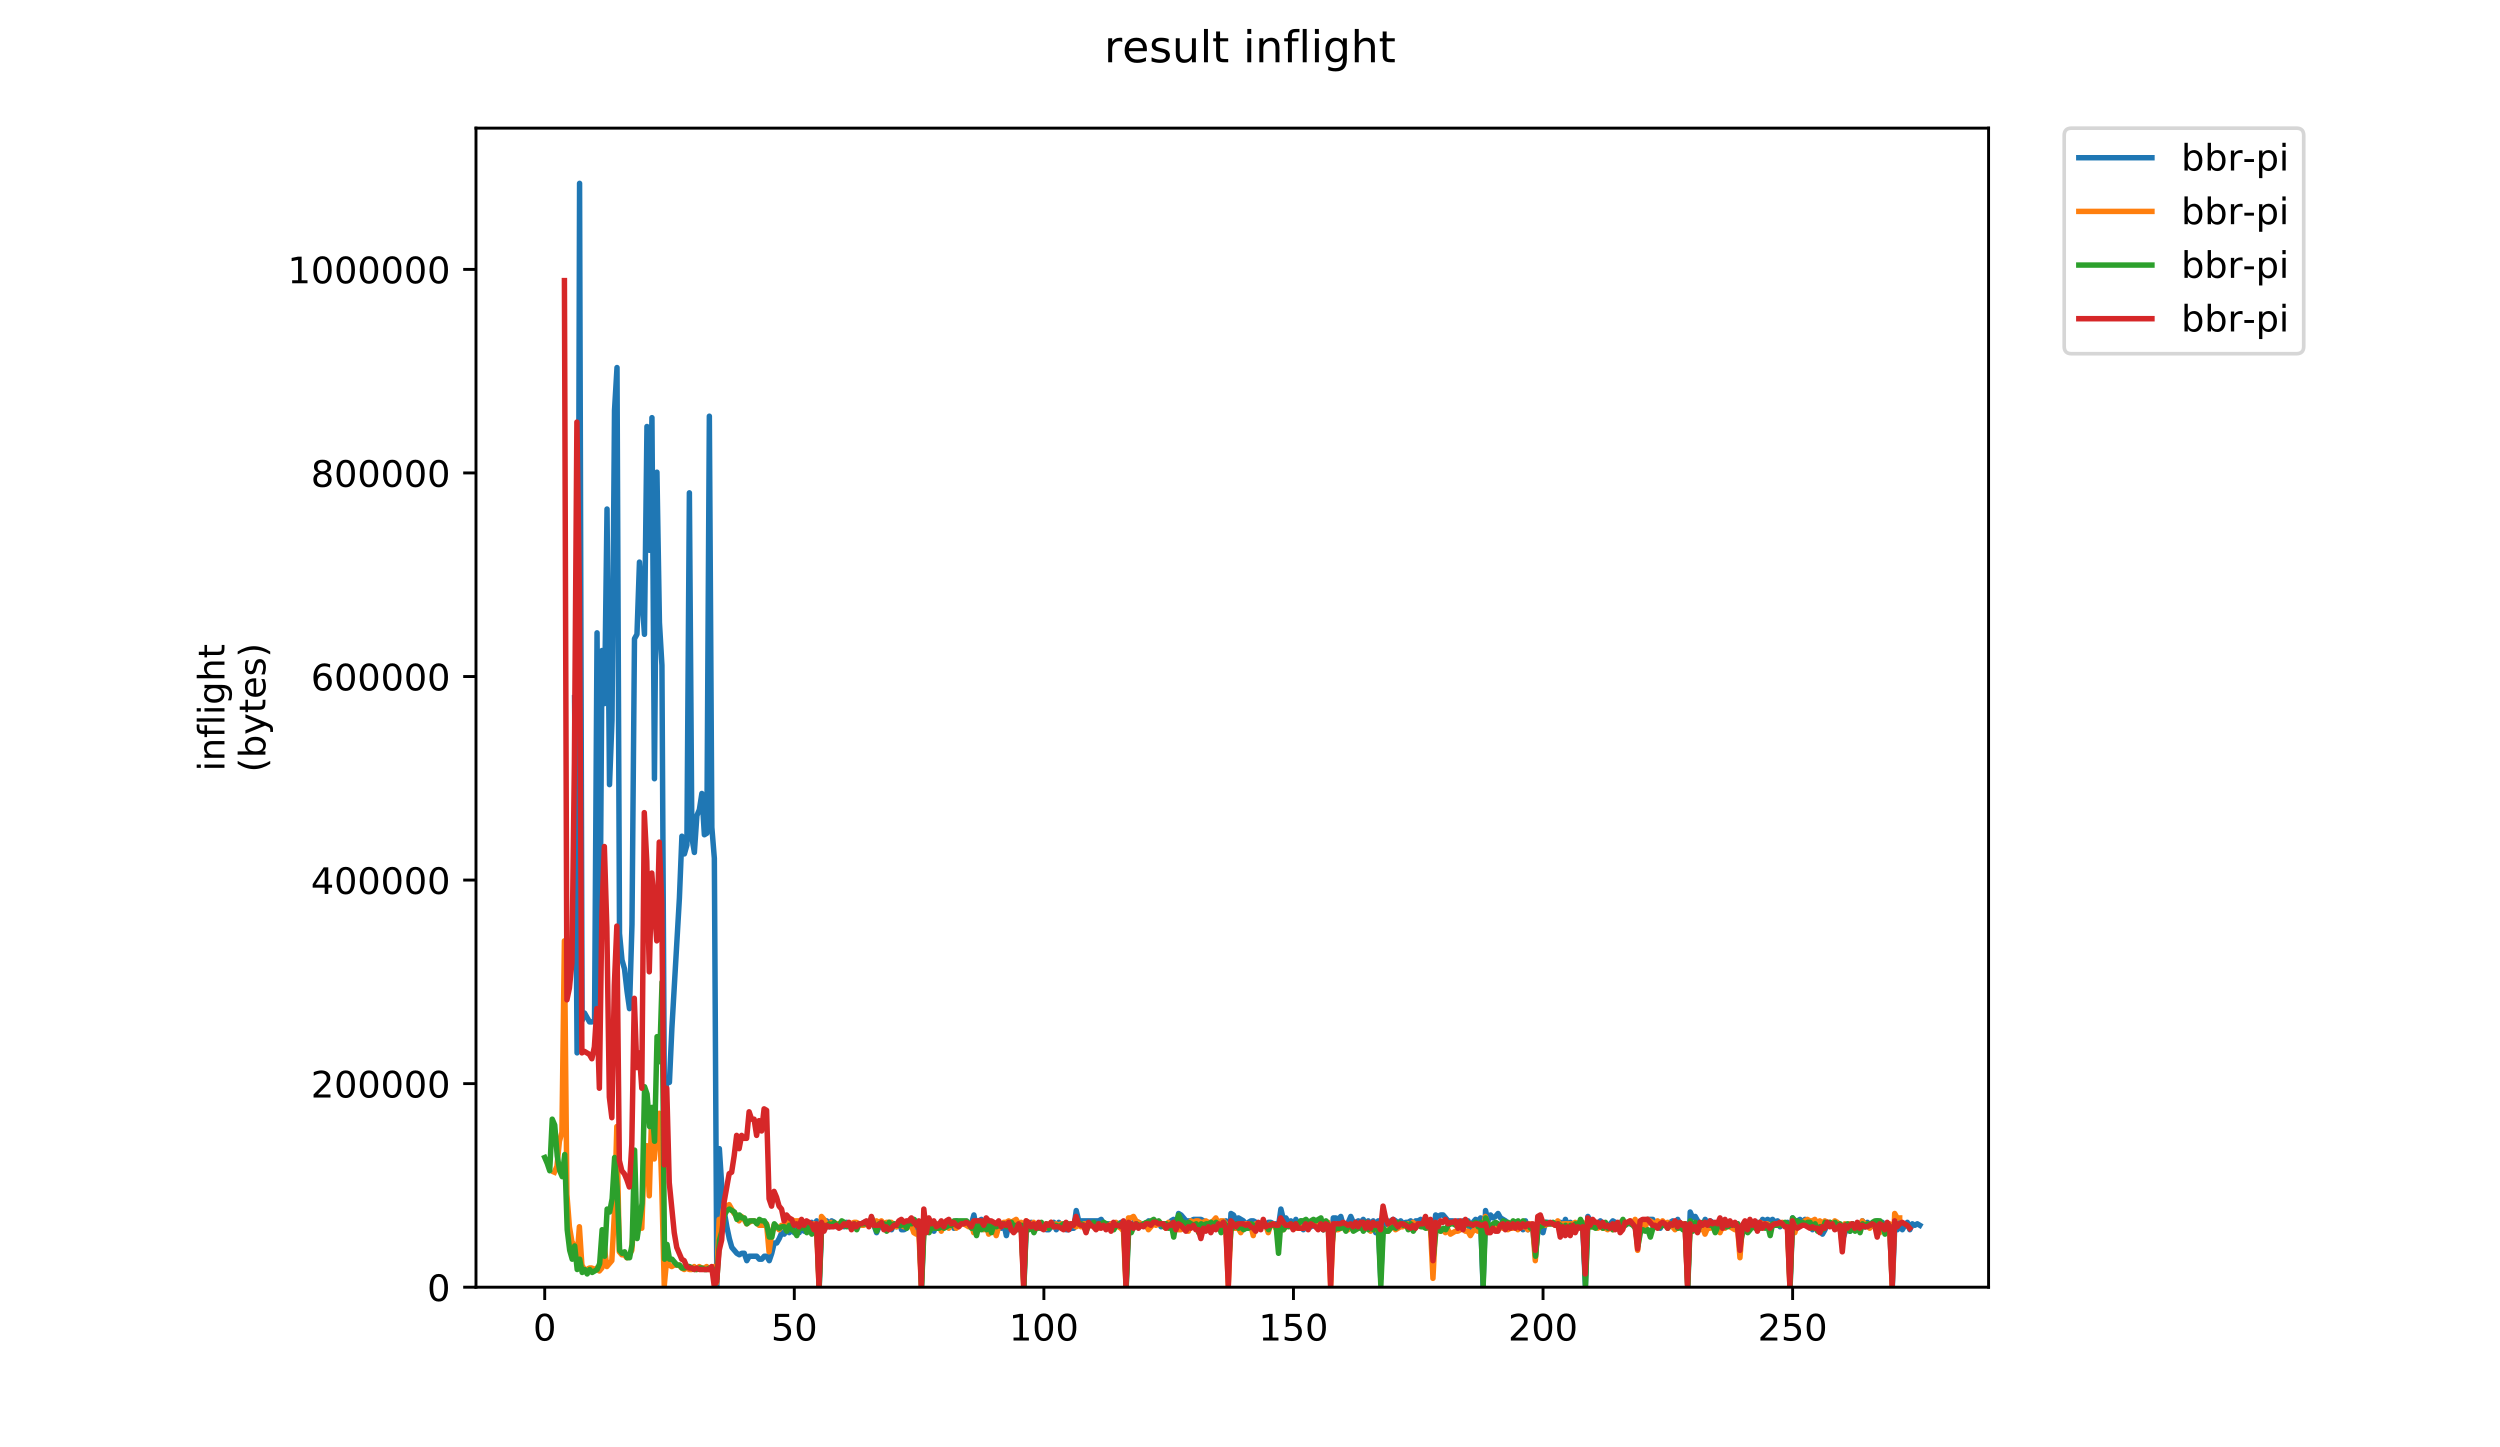 <?xml version="1.0" encoding="utf-8" standalone="no"?>
<!DOCTYPE svg PUBLIC "-//W3C//DTD SVG 1.1//EN"
  "http://www.w3.org/Graphics/SVG/1.1/DTD/svg11.dtd">
<!-- Created with matplotlib (https://matplotlib.org/) -->
<svg height="396pt" version="1.1" viewBox="0 0 684 396" width="684pt" xmlns="http://www.w3.org/2000/svg" xmlns:xlink="http://www.w3.org/1999/xlink">
 <defs>
  <style type="text/css">
*{stroke-linecap:butt;stroke-linejoin:round;}
  </style>
 </defs>
 <g id="figure_1">
  <g id="patch_1">
   <path d="M 0 396 
L 684 396 
L 684 0 
L 0 0 
z
" style="fill:#ffffff;"/>
  </g>
  <g id="axes_1">
   <g id="patch_2">
    <path d="M 130.23 352.174 
L 544.074 352.174 
L 544.074 35.062 
L 130.23 35.062 
z
" style="fill:#ffffff;"/>
   </g>
   <g id="matplotlib.axis_1">
    <g id="xtick_1">
     <g id="line2d_1">
      <defs>
       <path d="M 0 0 
L 0 3.5 
" id="m864b75a90e" style="stroke:#000000;stroke-width:0.8;"/>
      </defs>
      <g>
       <use style="stroke:#000000;stroke-width:0.8;" x="149.034" xlink:href="#m864b75a90e" y="352.174"/>
      </g>
     </g>
     <g id="text_1">
      <!-- 0 -->
      <defs>
       <path d="M 31.781 66.406 
Q 24.172 66.406 20.328 58.906 
Q 16.5 51.422 16.5 36.375 
Q 16.5 21.391 20.328 13.891 
Q 24.172 6.391 31.781 6.391 
Q 39.453 6.391 43.281 13.891 
Q 47.125 21.391 47.125 36.375 
Q 47.125 51.422 43.281 58.906 
Q 39.453 66.406 31.781 66.406 
z
M 31.781 74.219 
Q 44.047 74.219 50.516 64.516 
Q 56.984 54.828 56.984 36.375 
Q 56.984 17.969 50.516 8.266 
Q 44.047 -1.422 31.781 -1.422 
Q 19.531 -1.422 13.062 8.266 
Q 6.594 17.969 6.594 36.375 
Q 6.594 54.828 13.062 64.516 
Q 19.531 74.219 31.781 74.219 
z
" id="DejaVuSans-48"/>
      </defs>
      <g transform="translate(145.853 366.773)scale(0.1 -0.1)">
       <use xlink:href="#DejaVuSans-48"/>
      </g>
     </g>
    </g>
    <g id="xtick_2">
     <g id="line2d_2">
      <g>
       <use style="stroke:#000000;stroke-width:0.8;" x="217.32" xlink:href="#m864b75a90e" y="352.174"/>
      </g>
     </g>
     <g id="text_2">
      <!-- 50 -->
      <defs>
       <path d="M 10.797 72.906 
L 49.516 72.906 
L 49.516 64.594 
L 19.828 64.594 
L 19.828 46.734 
Q 21.969 47.469 24.109 47.828 
Q 26.266 48.188 28.422 48.188 
Q 40.625 48.188 47.75 41.5 
Q 54.891 34.812 54.891 23.391 
Q 54.891 11.625 47.562 5.094 
Q 40.234 -1.422 26.906 -1.422 
Q 22.312 -1.422 17.547 -0.641 
Q 12.797 0.141 7.719 1.703 
L 7.719 11.625 
Q 12.109 9.234 16.797 8.062 
Q 21.484 6.891 26.703 6.891 
Q 35.156 6.891 40.078 11.328 
Q 45.016 15.766 45.016 23.391 
Q 45.016 31 40.078 35.438 
Q 35.156 39.891 26.703 39.891 
Q 22.75 39.891 18.812 39.016 
Q 14.891 38.141 10.797 36.281 
z
" id="DejaVuSans-53"/>
      </defs>
      <g transform="translate(210.957 366.773)scale(0.1 -0.1)">
       <use xlink:href="#DejaVuSans-53"/>
       <use x="63.623" xlink:href="#DejaVuSans-48"/>
      </g>
     </g>
    </g>
    <g id="xtick_3">
     <g id="line2d_3">
      <g>
       <use style="stroke:#000000;stroke-width:0.8;" x="285.605" xlink:href="#m864b75a90e" y="352.174"/>
      </g>
     </g>
     <g id="text_3">
      <!-- 100 -->
      <defs>
       <path d="M 12.406 8.297 
L 28.516 8.297 
L 28.516 63.922 
L 10.984 60.406 
L 10.984 69.391 
L 28.422 72.906 
L 38.281 72.906 
L 38.281 8.297 
L 54.391 8.297 
L 54.391 0 
L 12.406 0 
z
" id="DejaVuSans-49"/>
      </defs>
      <g transform="translate(276.062 366.773)scale(0.1 -0.1)">
       <use xlink:href="#DejaVuSans-49"/>
       <use x="63.623" xlink:href="#DejaVuSans-48"/>
       <use x="127.246" xlink:href="#DejaVuSans-48"/>
      </g>
     </g>
    </g>
    <g id="xtick_4">
     <g id="line2d_4">
      <g>
       <use style="stroke:#000000;stroke-width:0.8;" x="353.891" xlink:href="#m864b75a90e" y="352.174"/>
      </g>
     </g>
     <g id="text_4">
      <!-- 150 -->
      <g transform="translate(344.347 366.773)scale(0.1 -0.1)">
       <use xlink:href="#DejaVuSans-49"/>
       <use x="63.623" xlink:href="#DejaVuSans-53"/>
       <use x="127.246" xlink:href="#DejaVuSans-48"/>
      </g>
     </g>
    </g>
    <g id="xtick_5">
     <g id="line2d_5">
      <g>
       <use style="stroke:#000000;stroke-width:0.8;" x="422.176" xlink:href="#m864b75a90e" y="352.174"/>
      </g>
     </g>
     <g id="text_5">
      <!-- 200 -->
      <defs>
       <path d="M 19.188 8.297 
L 53.609 8.297 
L 53.609 0 
L 7.328 0 
L 7.328 8.297 
Q 12.938 14.109 22.625 23.891 
Q 32.328 33.688 34.812 36.531 
Q 39.547 41.844 41.422 45.531 
Q 43.312 49.219 43.312 52.781 
Q 43.312 58.594 39.234 62.25 
Q 35.156 65.922 28.609 65.922 
Q 23.969 65.922 18.812 64.312 
Q 13.672 62.703 7.812 59.422 
L 7.812 69.391 
Q 13.766 71.781 18.938 73 
Q 24.125 74.219 28.422 74.219 
Q 39.75 74.219 46.484 68.547 
Q 53.219 62.891 53.219 53.422 
Q 53.219 48.922 51.531 44.891 
Q 49.859 40.875 45.406 35.406 
Q 44.188 33.984 37.641 27.219 
Q 31.109 20.453 19.188 8.297 
z
" id="DejaVuSans-50"/>
      </defs>
      <g transform="translate(412.633 366.773)scale(0.1 -0.1)">
       <use xlink:href="#DejaVuSans-50"/>
       <use x="63.623" xlink:href="#DejaVuSans-48"/>
       <use x="127.246" xlink:href="#DejaVuSans-48"/>
      </g>
     </g>
    </g>
    <g id="xtick_6">
     <g id="line2d_6">
      <g>
       <use style="stroke:#000000;stroke-width:0.8;" x="490.462" xlink:href="#m864b75a90e" y="352.174"/>
      </g>
     </g>
     <g id="text_6">
      <!-- 250 -->
      <g transform="translate(480.918 366.773)scale(0.1 -0.1)">
       <use xlink:href="#DejaVuSans-50"/>
       <use x="63.623" xlink:href="#DejaVuSans-53"/>
       <use x="127.246" xlink:href="#DejaVuSans-48"/>
      </g>
     </g>
    </g>
   </g>
   <g id="matplotlib.axis_2">
    <g id="ytick_1">
     <g id="line2d_7">
      <defs>
       <path d="M 0 0 
L -3.5 0 
" id="ma6cb49e139" style="stroke:#000000;stroke-width:0.8;"/>
      </defs>
      <g>
       <use style="stroke:#000000;stroke-width:0.8;" x="130.23" xlink:href="#ma6cb49e139" y="352.174"/>
      </g>
     </g>
     <g id="text_7">
      <!-- 0 -->
      <g transform="translate(116.868 355.973)scale(0.1 -0.1)">
       <use xlink:href="#DejaVuSans-48"/>
      </g>
     </g>
    </g>
    <g id="ytick_2">
     <g id="line2d_8">
      <g>
       <use style="stroke:#000000;stroke-width:0.8;" x="130.23" xlink:href="#ma6cb49e139" y="296.481"/>
      </g>
     </g>
     <g id="text_8">
      <!-- 200000 -->
      <g transform="translate(85.055 300.28)scale(0.1 -0.1)">
       <use xlink:href="#DejaVuSans-50"/>
       <use x="63.623" xlink:href="#DejaVuSans-48"/>
       <use x="127.246" xlink:href="#DejaVuSans-48"/>
       <use x="190.869" xlink:href="#DejaVuSans-48"/>
       <use x="254.492" xlink:href="#DejaVuSans-48"/>
       <use x="318.115" xlink:href="#DejaVuSans-48"/>
      </g>
     </g>
    </g>
    <g id="ytick_3">
     <g id="line2d_9">
      <g>
       <use style="stroke:#000000;stroke-width:0.8;" x="130.23" xlink:href="#ma6cb49e139" y="240.788"/>
      </g>
     </g>
     <g id="text_9">
      <!-- 400000 -->
      <defs>
       <path d="M 37.797 64.312 
L 12.891 25.391 
L 37.797 25.391 
z
M 35.203 72.906 
L 47.609 72.906 
L 47.609 25.391 
L 58.016 25.391 
L 58.016 17.188 
L 47.609 17.188 
L 47.609 0 
L 37.797 0 
L 37.797 17.188 
L 4.891 17.188 
L 4.891 26.703 
z
" id="DejaVuSans-52"/>
      </defs>
      <g transform="translate(85.055 244.587)scale(0.1 -0.1)">
       <use xlink:href="#DejaVuSans-52"/>
       <use x="63.623" xlink:href="#DejaVuSans-48"/>
       <use x="127.246" xlink:href="#DejaVuSans-48"/>
       <use x="190.869" xlink:href="#DejaVuSans-48"/>
       <use x="254.492" xlink:href="#DejaVuSans-48"/>
       <use x="318.115" xlink:href="#DejaVuSans-48"/>
      </g>
     </g>
    </g>
    <g id="ytick_4">
     <g id="line2d_10">
      <g>
       <use style="stroke:#000000;stroke-width:0.8;" x="130.23" xlink:href="#ma6cb49e139" y="185.094"/>
      </g>
     </g>
     <g id="text_10">
      <!-- 600000 -->
      <defs>
       <path d="M 33.016 40.375 
Q 26.375 40.375 22.484 35.828 
Q 18.609 31.297 18.609 23.391 
Q 18.609 15.531 22.484 10.953 
Q 26.375 6.391 33.016 6.391 
Q 39.656 6.391 43.531 10.953 
Q 47.406 15.531 47.406 23.391 
Q 47.406 31.297 43.531 35.828 
Q 39.656 40.375 33.016 40.375 
z
M 52.594 71.297 
L 52.594 62.312 
Q 48.875 64.062 45.094 64.984 
Q 41.312 65.922 37.594 65.922 
Q 27.828 65.922 22.672 59.328 
Q 17.531 52.734 16.797 39.406 
Q 19.672 43.656 24.016 45.922 
Q 28.375 48.188 33.594 48.188 
Q 44.578 48.188 50.953 41.516 
Q 57.328 34.859 57.328 23.391 
Q 57.328 12.156 50.688 5.359 
Q 44.047 -1.422 33.016 -1.422 
Q 20.359 -1.422 13.672 8.266 
Q 6.984 17.969 6.984 36.375 
Q 6.984 53.656 15.188 63.938 
Q 23.391 74.219 37.203 74.219 
Q 40.922 74.219 44.703 73.484 
Q 48.484 72.75 52.594 71.297 
z
" id="DejaVuSans-54"/>
      </defs>
      <g transform="translate(85.055 188.894)scale(0.1 -0.1)">
       <use xlink:href="#DejaVuSans-54"/>
       <use x="63.623" xlink:href="#DejaVuSans-48"/>
       <use x="127.246" xlink:href="#DejaVuSans-48"/>
       <use x="190.869" xlink:href="#DejaVuSans-48"/>
       <use x="254.492" xlink:href="#DejaVuSans-48"/>
       <use x="318.115" xlink:href="#DejaVuSans-48"/>
      </g>
     </g>
    </g>
    <g id="ytick_5">
     <g id="line2d_11">
      <g>
       <use style="stroke:#000000;stroke-width:0.8;" x="130.23" xlink:href="#ma6cb49e139" y="129.401"/>
      </g>
     </g>
     <g id="text_11">
      <!-- 800000 -->
      <defs>
       <path d="M 31.781 34.625 
Q 24.75 34.625 20.719 30.859 
Q 16.703 27.094 16.703 20.516 
Q 16.703 13.922 20.719 10.156 
Q 24.75 6.391 31.781 6.391 
Q 38.812 6.391 42.859 10.172 
Q 46.922 13.969 46.922 20.516 
Q 46.922 27.094 42.891 30.859 
Q 38.875 34.625 31.781 34.625 
z
M 21.922 38.812 
Q 15.578 40.375 12.031 44.719 
Q 8.5 49.078 8.5 55.328 
Q 8.5 64.062 14.719 69.141 
Q 20.953 74.219 31.781 74.219 
Q 42.672 74.219 48.875 69.141 
Q 55.078 64.062 55.078 55.328 
Q 55.078 49.078 51.531 44.719 
Q 48 40.375 41.703 38.812 
Q 48.828 37.156 52.797 32.312 
Q 56.781 27.484 56.781 20.516 
Q 56.781 9.906 50.312 4.234 
Q 43.844 -1.422 31.781 -1.422 
Q 19.734 -1.422 13.25 4.234 
Q 6.781 9.906 6.781 20.516 
Q 6.781 27.484 10.781 32.312 
Q 14.797 37.156 21.922 38.812 
z
M 18.312 54.391 
Q 18.312 48.734 21.844 45.562 
Q 25.391 42.391 31.781 42.391 
Q 38.141 42.391 41.719 45.562 
Q 45.312 48.734 45.312 54.391 
Q 45.312 60.062 41.719 63.234 
Q 38.141 66.406 31.781 66.406 
Q 25.391 66.406 21.844 63.234 
Q 18.312 60.062 18.312 54.391 
z
" id="DejaVuSans-56"/>
      </defs>
      <g transform="translate(85.055 133.2)scale(0.1 -0.1)">
       <use xlink:href="#DejaVuSans-56"/>
       <use x="63.623" xlink:href="#DejaVuSans-48"/>
       <use x="127.246" xlink:href="#DejaVuSans-48"/>
       <use x="190.869" xlink:href="#DejaVuSans-48"/>
       <use x="254.492" xlink:href="#DejaVuSans-48"/>
       <use x="318.115" xlink:href="#DejaVuSans-48"/>
      </g>
     </g>
    </g>
    <g id="ytick_6">
     <g id="line2d_12">
      <g>
       <use style="stroke:#000000;stroke-width:0.8;" x="130.23" xlink:href="#ma6cb49e139" y="73.708"/>
      </g>
     </g>
     <g id="text_12">
      <!-- 1000000 -->
      <g transform="translate(78.693 77.507)scale(0.1 -0.1)">
       <use xlink:href="#DejaVuSans-49"/>
       <use x="63.623" xlink:href="#DejaVuSans-48"/>
       <use x="127.246" xlink:href="#DejaVuSans-48"/>
       <use x="190.869" xlink:href="#DejaVuSans-48"/>
       <use x="254.492" xlink:href="#DejaVuSans-48"/>
       <use x="318.115" xlink:href="#DejaVuSans-48"/>
       <use x="381.738" xlink:href="#DejaVuSans-48"/>
      </g>
     </g>
    </g>
    <g id="text_13">
     <!-- inflight -->
     <defs>
      <path d="M 9.422 54.688 
L 18.406 54.688 
L 18.406 0 
L 9.422 0 
z
M 9.422 75.984 
L 18.406 75.984 
L 18.406 64.594 
L 9.422 64.594 
z
" id="DejaVuSans-105"/>
      <path d="M 54.891 33.016 
L 54.891 0 
L 45.906 0 
L 45.906 32.719 
Q 45.906 40.484 42.875 44.328 
Q 39.844 48.188 33.797 48.188 
Q 26.516 48.188 22.312 43.547 
Q 18.109 38.922 18.109 30.906 
L 18.109 0 
L 9.078 0 
L 9.078 54.688 
L 18.109 54.688 
L 18.109 46.188 
Q 21.344 51.125 25.703 53.562 
Q 30.078 56 35.797 56 
Q 45.219 56 50.047 50.172 
Q 54.891 44.344 54.891 33.016 
z
" id="DejaVuSans-110"/>
      <path d="M 37.109 75.984 
L 37.109 68.5 
L 28.516 68.5 
Q 23.688 68.5 21.797 66.547 
Q 19.922 64.594 19.922 59.516 
L 19.922 54.688 
L 34.719 54.688 
L 34.719 47.703 
L 19.922 47.703 
L 19.922 0 
L 10.891 0 
L 10.891 47.703 
L 2.297 47.703 
L 2.297 54.688 
L 10.891 54.688 
L 10.891 58.5 
Q 10.891 67.625 15.141 71.797 
Q 19.391 75.984 28.609 75.984 
z
" id="DejaVuSans-102"/>
      <path d="M 9.422 75.984 
L 18.406 75.984 
L 18.406 0 
L 9.422 0 
z
" id="DejaVuSans-108"/>
      <path d="M 45.406 27.984 
Q 45.406 37.75 41.375 43.109 
Q 37.359 48.484 30.078 48.484 
Q 22.859 48.484 18.828 43.109 
Q 14.797 37.75 14.797 27.984 
Q 14.797 18.266 18.828 12.891 
Q 22.859 7.516 30.078 7.516 
Q 37.359 7.516 41.375 12.891 
Q 45.406 18.266 45.406 27.984 
z
M 54.391 6.781 
Q 54.391 -7.172 48.188 -13.984 
Q 42 -20.797 29.203 -20.797 
Q 24.469 -20.797 20.266 -20.094 
Q 16.062 -19.391 12.109 -17.922 
L 12.109 -9.188 
Q 16.062 -11.328 19.922 -12.344 
Q 23.781 -13.375 27.781 -13.375 
Q 36.625 -13.375 41.016 -8.766 
Q 45.406 -4.156 45.406 5.172 
L 45.406 9.625 
Q 42.625 4.781 38.281 2.391 
Q 33.938 0 27.875 0 
Q 17.828 0 11.672 7.656 
Q 5.516 15.328 5.516 27.984 
Q 5.516 40.672 11.672 48.328 
Q 17.828 56 27.875 56 
Q 33.938 56 38.281 53.609 
Q 42.625 51.219 45.406 46.391 
L 45.406 54.688 
L 54.391 54.688 
z
" id="DejaVuSans-103"/>
      <path d="M 54.891 33.016 
L 54.891 0 
L 45.906 0 
L 45.906 32.719 
Q 45.906 40.484 42.875 44.328 
Q 39.844 48.188 33.797 48.188 
Q 26.516 48.188 22.312 43.547 
Q 18.109 38.922 18.109 30.906 
L 18.109 0 
L 9.078 0 
L 9.078 75.984 
L 18.109 75.984 
L 18.109 46.188 
Q 21.344 51.125 25.703 53.562 
Q 30.078 56 35.797 56 
Q 45.219 56 50.047 50.172 
Q 54.891 44.344 54.891 33.016 
z
" id="DejaVuSans-104"/>
      <path d="M 18.312 70.219 
L 18.312 54.688 
L 36.812 54.688 
L 36.812 47.703 
L 18.312 47.703 
L 18.312 18.016 
Q 18.312 11.328 20.141 9.422 
Q 21.969 7.516 27.594 7.516 
L 36.812 7.516 
L 36.812 0 
L 27.594 0 
Q 17.188 0 13.234 3.875 
Q 9.281 7.766 9.281 18.016 
L 9.281 47.703 
L 2.688 47.703 
L 2.688 54.688 
L 9.281 54.688 
L 9.281 70.219 
z
" id="DejaVuSans-116"/>
     </defs>
     <g transform="translate(61.415 211.018)rotate(-90)scale(0.1 -0.1)">
      <use xlink:href="#DejaVuSans-105"/>
      <use x="27.783" xlink:href="#DejaVuSans-110"/>
      <use x="91.162" xlink:href="#DejaVuSans-102"/>
      <use x="126.367" xlink:href="#DejaVuSans-108"/>
      <use x="154.15" xlink:href="#DejaVuSans-105"/>
      <use x="181.934" xlink:href="#DejaVuSans-103"/>
      <use x="245.41" xlink:href="#DejaVuSans-104"/>
      <use x="308.789" xlink:href="#DejaVuSans-116"/>
     </g>
     <!-- (bytes) -->
     <defs>
      <path d="M 31 75.875 
Q 24.469 64.656 21.281 53.656 
Q 18.109 42.672 18.109 31.391 
Q 18.109 20.125 21.312 9.062 
Q 24.516 -2 31 -13.188 
L 23.188 -13.188 
Q 15.875 -1.703 12.234 9.375 
Q 8.594 20.453 8.594 31.391 
Q 8.594 42.281 12.203 53.312 
Q 15.828 64.359 23.188 75.875 
z
" id="DejaVuSans-40"/>
      <path d="M 48.688 27.297 
Q 48.688 37.203 44.609 42.844 
Q 40.531 48.484 33.406 48.484 
Q 26.266 48.484 22.188 42.844 
Q 18.109 37.203 18.109 27.297 
Q 18.109 17.391 22.188 11.75 
Q 26.266 6.109 33.406 6.109 
Q 40.531 6.109 44.609 11.75 
Q 48.688 17.391 48.688 27.297 
z
M 18.109 46.391 
Q 20.953 51.266 25.266 53.625 
Q 29.594 56 35.594 56 
Q 45.562 56 51.781 48.094 
Q 58.016 40.188 58.016 27.297 
Q 58.016 14.406 51.781 6.484 
Q 45.562 -1.422 35.594 -1.422 
Q 29.594 -1.422 25.266 0.953 
Q 20.953 3.328 18.109 8.203 
L 18.109 0 
L 9.078 0 
L 9.078 75.984 
L 18.109 75.984 
z
" id="DejaVuSans-98"/>
      <path d="M 32.172 -5.078 
Q 28.375 -14.844 24.75 -17.812 
Q 21.141 -20.797 15.094 -20.797 
L 7.906 -20.797 
L 7.906 -13.281 
L 13.188 -13.281 
Q 16.891 -13.281 18.938 -11.516 
Q 21 -9.766 23.484 -3.219 
L 25.094 0.875 
L 2.984 54.688 
L 12.5 54.688 
L 29.594 11.922 
L 46.688 54.688 
L 56.203 54.688 
z
" id="DejaVuSans-121"/>
      <path d="M 56.203 29.594 
L 56.203 25.203 
L 14.891 25.203 
Q 15.484 15.922 20.484 11.062 
Q 25.484 6.203 34.422 6.203 
Q 39.594 6.203 44.453 7.469 
Q 49.312 8.734 54.109 11.281 
L 54.109 2.781 
Q 49.266 0.734 44.188 -0.344 
Q 39.109 -1.422 33.891 -1.422 
Q 20.797 -1.422 13.156 6.188 
Q 5.516 13.812 5.516 26.812 
Q 5.516 40.234 12.766 48.109 
Q 20.016 56 32.328 56 
Q 43.359 56 49.781 48.891 
Q 56.203 41.797 56.203 29.594 
z
M 47.219 32.234 
Q 47.125 39.594 43.094 43.984 
Q 39.062 48.391 32.422 48.391 
Q 24.906 48.391 20.391 44.141 
Q 15.875 39.891 15.188 32.172 
z
" id="DejaVuSans-101"/>
      <path d="M 44.281 53.078 
L 44.281 44.578 
Q 40.484 46.531 36.375 47.5 
Q 32.281 48.484 27.875 48.484 
Q 21.188 48.484 17.844 46.438 
Q 14.5 44.391 14.5 40.281 
Q 14.5 37.156 16.891 35.375 
Q 19.281 33.594 26.516 31.984 
L 29.594 31.297 
Q 39.156 29.25 43.188 25.516 
Q 47.219 21.781 47.219 15.094 
Q 47.219 7.469 41.188 3.016 
Q 35.156 -1.422 24.609 -1.422 
Q 20.219 -1.422 15.453 -0.562 
Q 10.688 0.297 5.422 2 
L 5.422 11.281 
Q 10.406 8.688 15.234 7.391 
Q 20.062 6.109 24.812 6.109 
Q 31.156 6.109 34.562 8.281 
Q 37.984 10.453 37.984 14.406 
Q 37.984 18.062 35.516 20.016 
Q 33.062 21.969 24.703 23.781 
L 21.578 24.516 
Q 13.234 26.266 9.516 29.906 
Q 5.812 33.547 5.812 39.891 
Q 5.812 47.609 11.281 51.797 
Q 16.75 56 26.812 56 
Q 31.781 56 36.172 55.266 
Q 40.578 54.547 44.281 53.078 
z
" id="DejaVuSans-115"/>
      <path d="M 8.016 75.875 
L 15.828 75.875 
Q 23.141 64.359 26.781 53.312 
Q 30.422 42.281 30.422 31.391 
Q 30.422 20.453 26.781 9.375 
Q 23.141 -1.703 15.828 -13.188 
L 8.016 -13.188 
Q 14.5 -2 17.703 9.062 
Q 20.906 20.125 20.906 31.391 
Q 20.906 42.672 17.703 53.656 
Q 14.5 64.656 8.016 75.875 
z
" id="DejaVuSans-41"/>
     </defs>
     <g transform="translate(72.613 211.295)rotate(-90)scale(0.1 -0.1)">
      <use xlink:href="#DejaVuSans-40"/>
      <use x="39.014" xlink:href="#DejaVuSans-98"/>
      <use x="102.49" xlink:href="#DejaVuSans-121"/>
      <use x="161.67" xlink:href="#DejaVuSans-116"/>
      <use x="200.879" xlink:href="#DejaVuSans-101"/>
      <use x="262.402" xlink:href="#DejaVuSans-115"/>
      <use x="314.502" xlink:href="#DejaVuSans-41"/>
     </g>
    </g>
   </g>
   <g id="line2d_13">
    <path clip-path="url(#p767a06a04e)" d="M 157.204 190.887 
L 157.887 288.062 
L 158.57 50.163 
L 159.253 279.192 
L 159.936 277.175 
L 161.301 279.595 
L 161.984 279.595 
L 162.667 279.192 
L 163.35 173.145 
L 164.033 274.756 
L 164.715 177.984 
L 165.398 192.499 
L 166.081 139.274 
L 166.764 214.676 
L 167.447 196.935 
L 168.13 112.259 
L 168.813 100.565 
L 169.495 255.402 
L 170.178 262.66 
L 170.861 265.079 
L 171.544 271.127 
L 172.227 275.966 
L 172.91 252.982 
L 173.593 174.758 
L 174.275 173.548 
L 174.958 153.79 
L 176.324 173.548 
L 177.007 116.694 
L 177.69 150.565 
L 178.373 114.275 
L 179.055 213.064 
L 179.738 129.194 
L 180.421 170.322 
L 181.104 182.016 
L 181.787 303.788 
L 182.47 295.32 
L 183.153 296.127 
L 183.835 281.208 
L 185.884 245.724 
L 186.567 228.789 
L 187.25 233.628 
L 187.933 231.208 
L 188.615 134.839 
L 189.298 229.192 
L 189.981 233.225 
L 190.664 223.144 
L 191.347 221.531 
L 192.03 217.096 
L 192.713 228.386 
L 193.395 227.983 
L 194.078 113.872 
L 194.761 226.37 
L 195.444 234.837 
L 196.127 351.771 
L 196.81 314.272 
L 197.493 324.755 
L 198.175 331.61 
L 198.858 335.642 
L 199.541 338.868 
L 200.224 341.287 
L 201.59 342.9 
L 202.273 343.303 
L 202.955 342.9 
L 203.638 342.9 
L 204.321 344.916 
L 205.004 343.707 
L 207.052 343.707 
L 207.735 344.513 
L 208.418 344.513 
L 209.101 343.707 
L 209.784 343.707 
L 210.467 344.916 
L 211.15 342.9 
L 211.832 340.078 
L 212.515 340.078 
L 213.198 338.868 
L 213.881 337.255 
L 214.564 337.658 
L 215.247 336.449 
L 215.93 337.255 
L 216.612 336.449 
L 217.295 337.255 
L 217.978 335.239 
L 218.661 337.255 
L 219.344 334.836 
L 220.027 336.852 
L 220.71 334.433 
L 221.392 335.239 
L 222.075 334.433 
L 222.758 336.852 
L 223.441 334.029 
L 224.124 351.771 
L 224.807 334.836 
L 225.49 336.045 
L 226.172 334.029 
L 226.855 335.642 
L 227.538 334.029 
L 228.221 334.433 
L 228.904 335.642 
L 230.27 334.836 
L 230.952 335.642 
L 231.635 334.433 
L 232.318 335.642 
L 233.684 334.836 
L 235.732 334.836 
L 236.415 334.433 
L 237.098 334.836 
L 237.781 334.836 
L 238.464 334.029 
L 239.147 335.239 
L 239.83 337.255 
L 240.512 335.642 
L 241.195 335.642 
L 241.878 334.836 
L 242.561 336.449 
L 243.244 336.045 
L 243.927 336.449 
L 244.609 334.836 
L 245.292 335.642 
L 245.975 334.433 
L 246.658 336.449 
L 247.341 336.449 
L 248.024 336.045 
L 248.707 334.836 
L 249.389 334.836 
L 250.072 334.433 
L 250.755 336.045 
L 251.438 334.836 
L 252.121 351.771 
L 252.804 334.836 
L 253.487 336.449 
L 254.852 335.642 
L 255.535 336.852 
L 256.218 334.836 
L 256.901 334.836 
L 257.584 334.433 
L 258.267 335.239 
L 259.632 335.239 
L 260.315 334.836 
L 260.998 336.045 
L 261.681 334.029 
L 262.364 334.836 
L 263.047 334.433 
L 263.729 334.836 
L 264.412 334.433 
L 265.095 334.836 
L 265.778 334.836 
L 266.461 332.416 
L 267.144 336.045 
L 267.827 334.029 
L 268.509 333.626 
L 269.192 334.836 
L 269.875 335.239 
L 270.558 334.433 
L 271.241 336.045 
L 271.924 336.045 
L 272.607 337.255 
L 273.289 334.836 
L 273.972 336.045 
L 274.655 334.836 
L 275.338 338.061 
L 276.021 334.836 
L 276.704 335.239 
L 277.387 334.433 
L 278.069 336.449 
L 278.752 334.836 
L 279.435 334.836 
L 280.118 351.771 
L 280.801 334.836 
L 281.484 335.642 
L 282.167 334.433 
L 282.849 335.642 
L 283.532 334.836 
L 284.215 335.642 
L 284.898 335.239 
L 285.581 336.045 
L 286.264 336.449 
L 286.946 336.449 
L 287.629 335.642 
L 288.312 334.433 
L 288.995 336.449 
L 289.678 334.433 
L 290.361 335.642 
L 291.044 334.836 
L 291.726 336.449 
L 292.409 336.449 
L 293.092 336.045 
L 293.775 336.045 
L 294.458 331.207 
L 295.141 334.029 
L 300.604 334.029 
L 301.286 333.626 
L 301.969 334.836 
L 306.066 334.836 
L 306.749 334.433 
L 307.432 334.836 
L 308.115 351.771 
L 308.798 334.433 
L 309.481 335.239 
L 310.164 334.433 
L 310.846 334.836 
L 311.529 334.433 
L 312.212 334.836 
L 312.895 334.836 
L 313.578 335.642 
L 314.261 334.029 
L 314.944 334.836 
L 315.626 334.433 
L 316.309 334.836 
L 316.992 334.433 
L 317.675 335.642 
L 318.358 334.836 
L 319.041 334.836 
L 319.724 335.239 
L 320.406 334.029 
L 321.089 333.626 
L 321.772 336.449 
L 322.455 332.013 
L 323.138 332.416 
L 324.504 334.029 
L 325.869 334.029 
L 326.552 333.626 
L 328.601 333.626 
L 329.283 334.029 
L 331.332 336.449 
L 332.015 334.433 
L 332.698 336.045 
L 333.381 334.433 
L 334.063 334.836 
L 334.746 334.836 
L 335.429 334.029 
L 336.112 344.916 
L 336.795 332.013 
L 337.478 332.416 
L 338.161 334.029 
L 338.843 333.223 
L 340.209 334.029 
L 340.892 335.239 
L 341.575 334.433 
L 342.258 334.029 
L 342.941 334.029 
L 344.989 335.239 
L 345.672 334.836 
L 346.355 335.239 
L 347.038 334.433 
L 347.721 334.433 
L 348.403 334.836 
L 349.086 334.836 
L 349.769 335.642 
L 350.452 330.804 
L 351.135 333.626 
L 351.818 333.223 
L 352.501 334.433 
L 353.183 334.029 
L 353.866 336.045 
L 354.549 333.626 
L 355.232 336.045 
L 355.915 334.029 
L 356.598 336.449 
L 357.281 335.239 
L 357.963 336.045 
L 359.329 335.239 
L 360.695 336.045 
L 361.378 334.836 
L 362.061 336.449 
L 362.743 334.836 
L 363.426 335.642 
L 364.109 342.497 
L 364.792 333.223 
L 365.475 333.223 
L 366.158 333.626 
L 366.841 332.82 
L 367.523 335.239 
L 368.206 335.239 
L 368.889 334.433 
L 369.572 332.82 
L 370.255 334.433 
L 370.938 334.433 
L 371.62 334.029 
L 372.303 334.433 
L 372.986 333.626 
L 373.669 335.239 
L 374.352 334.029 
L 375.035 336.045 
L 375.718 334.029 
L 376.4 337.255 
L 377.083 334.029 
L 377.766 349.755 
L 378.449 333.626 
L 379.132 333.626 
L 379.815 335.239 
L 380.498 334.029 
L 381.18 333.626 
L 381.863 334.029 
L 382.546 335.239 
L 383.229 334.029 
L 383.912 334.836 
L 384.595 334.433 
L 385.278 334.433 
L 385.96 334.029 
L 386.643 335.239 
L 387.326 334.029 
L 388.009 334.029 
L 388.692 333.626 
L 389.375 334.433 
L 390.058 334.836 
L 390.74 334.836 
L 391.423 335.642 
L 392.106 339.674 
L 392.789 332.416 
L 393.472 332.82 
L 394.155 332.416 
L 394.838 332.416 
L 396.203 334.029 
L 397.569 334.029 
L 398.252 334.433 
L 398.935 334.029 
L 399.618 336.045 
L 400.3 334.029 
L 400.983 334.433 
L 401.666 334.029 
L 402.349 336.852 
L 403.032 334.433 
L 403.715 333.626 
L 404.398 334.029 
L 405.08 333.223 
L 405.763 351.771 
L 406.446 331.207 
L 407.129 334.029 
L 407.812 332.416 
L 408.495 333.223 
L 409.178 332.82 
L 409.86 332.013 
L 410.543 333.223 
L 411.909 334.029 
L 412.592 335.642 
L 413.275 334.836 
L 414.64 334.836 
L 415.323 335.642 
L 416.006 334.836 
L 416.689 336.449 
L 417.372 334.029 
L 418.055 336.449 
L 418.737 334.836 
L 419.42 336.852 
L 420.103 343.303 
L 420.786 336.045 
L 421.469 335.239 
L 422.152 337.255 
L 422.835 334.433 
L 423.517 334.433 
L 424.2 334.836 
L 426.249 334.836 
L 426.932 334.433 
L 427.615 335.642 
L 428.297 333.626 
L 428.98 335.642 
L 429.663 334.433 
L 430.346 335.239 
L 431.029 335.642 
L 432.395 334.836 
L 433.077 336.045 
L 433.76 351.771 
L 434.443 332.82 
L 435.126 334.029 
L 435.809 334.836 
L 436.492 334.836 
L 437.175 335.239 
L 437.857 334.029 
L 438.54 334.836 
L 439.223 334.836 
L 439.906 335.239 
L 440.589 334.836 
L 441.272 334.029 
L 441.955 334.433 
L 442.637 336.045 
L 443.32 334.433 
L 444.003 334.836 
L 445.369 334.836 
L 446.052 334.433 
L 446.735 334.836 
L 447.417 334.836 
L 448.1 340.078 
L 448.783 335.642 
L 449.466 334.433 
L 450.149 334.433 
L 450.832 333.626 
L 452.197 333.626 
L 452.88 335.239 
L 453.563 334.433 
L 454.246 336.045 
L 454.929 334.433 
L 455.612 334.836 
L 456.294 335.642 
L 456.977 334.433 
L 457.66 334.029 
L 458.343 334.836 
L 459.026 333.626 
L 459.709 335.239 
L 460.392 334.836 
L 461.074 335.642 
L 461.757 352.174 
L 462.44 331.61 
L 463.123 333.223 
L 463.806 332.82 
L 464.489 334.029 
L 465.172 336.045 
L 465.854 335.642 
L 466.537 333.626 
L 467.22 334.836 
L 467.903 334.029 
L 469.269 334.836 
L 469.952 334.836 
L 470.634 334.029 
L 471.317 334.836 
L 473.366 334.836 
L 474.049 335.239 
L 474.732 334.836 
L 475.414 334.836 
L 476.097 340.884 
L 476.78 335.239 
L 477.463 335.239 
L 478.146 334.836 
L 478.829 335.642 
L 479.512 334.836 
L 480.194 334.433 
L 480.877 334.433 
L 481.56 334.836 
L 482.243 333.626 
L 482.926 334.029 
L 483.609 333.626 
L 484.292 334.029 
L 484.974 333.626 
L 485.657 334.433 
L 486.34 334.029 
L 487.023 335.642 
L 487.706 334.836 
L 488.389 335.239 
L 489.072 334.433 
L 489.754 351.771 
L 490.437 333.223 
L 491.12 334.836 
L 491.803 334.029 
L 492.486 333.626 
L 493.169 334.433 
L 493.852 333.626 
L 494.534 334.836 
L 495.217 334.836 
L 495.9 336.449 
L 496.583 334.836 
L 497.266 336.045 
L 497.949 334.433 
L 498.631 337.658 
L 499.314 336.449 
L 499.997 334.433 
L 501.363 335.239 
L 502.046 334.433 
L 502.729 334.836 
L 503.411 336.045 
L 504.094 339.271 
L 504.777 337.255 
L 505.46 336.045 
L 506.143 336.852 
L 506.826 334.836 
L 507.509 335.239 
L 508.191 335.239 
L 508.874 335.642 
L 509.557 334.029 
L 510.24 335.642 
L 510.923 334.433 
L 511.606 335.239 
L 512.289 334.836 
L 512.971 335.642 
L 513.654 334.029 
L 514.337 335.642 
L 515.02 334.433 
L 515.703 337.255 
L 516.386 334.836 
L 517.069 337.255 
L 517.751 351.771 
L 518.434 334.836 
L 519.117 336.449 
L 519.8 334.433 
L 520.483 336.449 
L 521.166 335.239 
L 521.849 334.433 
L 522.531 336.449 
L 523.214 334.836 
L 523.897 335.239 
L 524.58 334.836 
L 525.263 335.239 
L 525.263 335.239 
" style="fill:none;stroke:#1f77b4;stroke-linecap:square;stroke-width:1.5;"/>
   </g>
   <g id="line2d_14">
    <path clip-path="url(#p767a06a04e)" d="M 151.691 320.723 
L 152.374 319.11 
L 153.056 312.255 
L 153.739 309.836 
L 154.422 257.418 
L 155.105 326.771 
L 155.788 335.642 
L 156.471 339.674 
L 157.154 340.884 
L 157.836 344.513 
L 158.519 335.642 
L 159.202 346.126 
L 159.885 347.336 
L 160.568 347.336 
L 161.251 346.932 
L 161.934 346.932 
L 162.616 347.336 
L 163.299 346.932 
L 163.982 347.739 
L 164.665 346.932 
L 165.348 341.287 
L 166.031 346.529 
L 167.396 344.916 
L 168.079 332.416 
L 168.762 308.223 
L 169.445 342.497 
L 170.128 343.303 
L 170.811 343.303 
L 171.494 344.11 
L 172.176 343.303 
L 172.859 342.094 
L 173.542 332.82 
L 174.225 334.029 
L 174.908 333.626 
L 175.591 336.045 
L 176.273 316.691 
L 176.956 313.465 
L 177.639 327.175 
L 178.322 303.788 
L 179.005 317.094 
L 179.688 309.03 
L 180.371 304.594 
L 181.053 324.352 
L 181.736 351.771 
L 182.419 344.513 
L 183.102 346.126 
L 183.785 346.529 
L 184.468 346.126 
L 185.833 346.126 
L 186.516 346.932 
L 187.199 347.336 
L 187.882 346.932 
L 188.565 347.336 
L 189.248 347.336 
L 189.931 346.529 
L 190.613 347.336 
L 191.296 346.529 
L 191.979 346.932 
L 192.662 346.932 
L 193.345 346.529 
L 194.028 347.336 
L 195.393 346.529 
L 196.076 350.965 
L 196.759 333.626 
L 197.442 334.029 
L 198.125 329.594 
L 198.808 329.997 
L 199.491 329.594 
L 200.856 332.013 
L 201.539 332.416 
L 202.222 334.029 
L 202.905 332.82 
L 203.588 333.626 
L 204.271 334.836 
L 205.636 334.029 
L 206.319 334.029 
L 207.002 334.433 
L 207.685 335.239 
L 209.051 335.239 
L 209.733 334.836 
L 210.416 342.497 
L 211.099 337.658 
L 211.782 335.239 
L 212.465 335.642 
L 213.148 336.449 
L 213.831 335.239 
L 214.513 335.239 
L 215.196 334.836 
L 215.879 334.029 
L 216.562 333.626 
L 217.245 334.029 
L 219.293 334.029 
L 220.659 335.642 
L 221.342 334.836 
L 222.025 335.239 
L 222.708 334.836 
L 223.39 335.239 
L 224.073 351.771 
L 224.756 332.82 
L 225.439 333.626 
L 226.122 334.836 
L 226.805 334.836 
L 227.488 334.433 
L 228.17 334.836 
L 229.536 334.836 
L 230.219 334.433 
L 230.902 335.239 
L 231.585 334.836 
L 232.95 334.836 
L 233.633 334.433 
L 234.316 334.433 
L 235.682 335.239 
L 236.365 335.239 
L 237.048 334.836 
L 238.413 334.836 
L 239.096 335.239 
L 239.779 334.029 
L 240.462 334.433 
L 241.145 334.029 
L 241.828 334.836 
L 242.51 334.433 
L 243.876 334.433 
L 244.559 335.239 
L 245.242 335.642 
L 245.925 335.239 
L 246.608 335.239 
L 247.29 335.642 
L 248.656 335.642 
L 249.339 335.239 
L 250.022 337.255 
L 250.705 337.658 
L 251.388 336.852 
L 252.07 351.771 
L 252.753 336.045 
L 254.119 335.239 
L 254.802 336.045 
L 255.485 334.836 
L 256.167 335.239 
L 256.85 334.836 
L 257.533 336.852 
L 258.216 335.239 
L 258.899 335.239 
L 259.582 336.045 
L 260.265 334.836 
L 260.947 334.433 
L 261.63 336.045 
L 262.313 335.239 
L 262.996 334.836 
L 263.679 334.836 
L 265.045 335.642 
L 265.727 334.836 
L 266.41 337.255 
L 267.093 335.642 
L 267.776 336.045 
L 268.459 335.642 
L 269.142 336.449 
L 269.825 335.239 
L 270.507 337.658 
L 271.19 335.239 
L 271.873 336.045 
L 272.556 338.061 
L 273.239 335.642 
L 273.922 335.239 
L 274.605 334.433 
L 275.287 334.433 
L 275.97 334.029 
L 276.653 334.433 
L 278.019 333.626 
L 278.702 334.836 
L 279.385 334.433 
L 280.067 351.771 
L 280.75 334.029 
L 281.433 334.836 
L 282.116 335.239 
L 282.799 334.433 
L 283.482 336.045 
L 284.165 335.239 
L 285.53 335.239 
L 286.213 336.045 
L 286.896 335.642 
L 287.579 334.433 
L 288.262 335.642 
L 288.945 334.836 
L 289.627 335.239 
L 290.31 334.836 
L 290.993 336.045 
L 291.676 335.239 
L 292.359 336.045 
L 293.042 334.836 
L 294.407 335.642 
L 295.09 335.239 
L 295.773 335.642 
L 296.456 334.836 
L 297.139 334.836 
L 297.822 335.642 
L 298.504 334.836 
L 299.187 335.239 
L 299.87 335.239 
L 300.553 336.045 
L 301.236 334.836 
L 301.919 335.239 
L 303.284 335.239 
L 303.967 334.836 
L 304.65 336.045 
L 305.333 334.433 
L 306.016 335.642 
L 306.699 336.045 
L 307.382 336.852 
L 308.064 351.771 
L 308.747 333.223 
L 309.43 333.223 
L 310.113 332.82 
L 310.796 334.029 
L 312.844 335.239 
L 313.527 334.836 
L 314.21 336.449 
L 315.576 334.836 
L 316.259 335.239 
L 316.942 334.836 
L 317.624 334.836 
L 318.307 335.239 
L 318.99 336.045 
L 319.673 334.433 
L 320.356 335.642 
L 321.039 334.836 
L 321.722 335.239 
L 322.404 336.449 
L 323.087 336.449 
L 324.453 334.836 
L 325.136 336.852 
L 325.819 334.029 
L 326.502 334.433 
L 327.184 334.029 
L 327.867 334.029 
L 328.55 334.433 
L 329.233 334.433 
L 329.916 334.029 
L 330.599 334.433 
L 331.282 334.433 
L 331.964 334.029 
L 332.647 333.223 
L 333.33 334.836 
L 334.013 334.029 
L 334.696 334.029 
L 335.379 334.836 
L 336.062 351.771 
L 336.744 335.642 
L 337.427 336.045 
L 338.793 336.045 
L 339.476 337.255 
L 340.159 335.642 
L 340.841 334.836 
L 341.524 334.836 
L 342.207 335.239 
L 342.89 338.061 
L 343.573 334.836 
L 344.939 334.836 
L 345.621 335.239 
L 346.304 335.239 
L 346.987 337.255 
L 347.67 334.836 
L 348.353 334.836 
L 349.036 336.045 
L 349.719 335.239 
L 350.401 336.045 
L 351.084 336.449 
L 351.767 335.642 
L 352.45 335.239 
L 353.133 335.642 
L 353.816 335.642 
L 354.499 336.045 
L 355.181 336.045 
L 355.864 335.642 
L 356.547 336.045 
L 357.913 335.239 
L 358.596 334.433 
L 359.279 335.239 
L 359.961 334.836 
L 360.644 336.045 
L 361.327 334.433 
L 362.01 334.433 
L 362.693 334.836 
L 363.376 334.433 
L 364.059 351.771 
L 364.741 336.449 
L 366.107 336.449 
L 366.79 336.045 
L 367.473 335.239 
L 368.156 335.642 
L 368.839 336.449 
L 369.521 335.642 
L 370.204 336.449 
L 370.887 335.239 
L 371.57 336.045 
L 372.936 336.045 
L 373.619 334.836 
L 374.301 335.239 
L 374.984 336.852 
L 375.667 336.045 
L 376.35 336.045 
L 377.033 336.852 
L 377.716 336.045 
L 378.399 336.045 
L 379.081 336.852 
L 379.764 336.852 
L 380.447 335.642 
L 381.13 335.642 
L 381.813 336.449 
L 383.178 335.642 
L 383.861 335.642 
L 385.227 334.836 
L 385.91 335.239 
L 386.593 334.433 
L 387.276 335.239 
L 387.958 334.836 
L 388.641 335.239 
L 390.007 335.239 
L 390.69 336.045 
L 391.373 335.642 
L 392.056 349.755 
L 392.738 336.045 
L 394.104 336.852 
L 394.787 336.449 
L 395.47 337.255 
L 396.153 336.449 
L 396.836 337.658 
L 398.201 336.852 
L 398.884 336.852 
L 400.25 336.045 
L 400.933 336.852 
L 401.616 336.852 
L 402.298 338.061 
L 402.981 336.852 
L 403.664 336.449 
L 404.347 336.852 
L 405.03 335.239 
L 405.713 336.852 
L 406.396 332.82 
L 407.078 335.239 
L 407.761 335.642 
L 408.444 336.449 
L 409.127 335.239 
L 409.81 335.642 
L 410.493 335.642 
L 411.176 336.045 
L 411.858 335.642 
L 412.541 336.449 
L 413.224 336.045 
L 413.907 336.045 
L 414.59 335.642 
L 415.273 336.449 
L 415.956 335.642 
L 417.321 335.642 
L 418.004 336.449 
L 418.687 334.836 
L 419.37 335.642 
L 420.053 344.916 
L 420.736 335.239 
L 421.418 334.836 
L 422.101 334.836 
L 422.784 335.239 
L 423.467 334.836 
L 424.833 334.836 
L 425.515 335.239 
L 426.198 334.029 
L 426.881 335.239 
L 427.564 334.836 
L 430.295 334.836 
L 430.978 334.433 
L 432.344 335.239 
L 433.027 334.433 
L 433.71 345.319 
L 434.393 334.836 
L 435.075 335.642 
L 436.441 335.642 
L 437.124 336.045 
L 437.807 335.642 
L 438.49 336.045 
L 439.173 336.045 
L 439.855 336.449 
L 440.538 335.642 
L 441.221 336.449 
L 441.904 335.239 
L 442.587 335.642 
L 443.27 334.433 
L 443.953 335.239 
L 446.001 334.029 
L 446.684 334.836 
L 447.367 333.626 
L 448.05 342.094 
L 448.733 335.642 
L 449.415 334.836 
L 450.098 336.045 
L 450.781 333.626 
L 452.147 334.433 
L 452.83 335.239 
L 453.513 334.029 
L 454.195 335.239 
L 454.878 334.029 
L 455.561 334.836 
L 456.244 334.433 
L 456.927 334.836 
L 458.293 336.449 
L 458.975 335.642 
L 459.658 336.045 
L 460.341 334.836 
L 461.024 334.836 
L 461.707 351.368 
L 462.39 334.836 
L 463.073 335.642 
L 463.755 335.642 
L 464.438 336.449 
L 465.121 336.449 
L 465.804 335.642 
L 466.487 337.658 
L 467.17 336.045 
L 467.852 336.045 
L 468.535 335.642 
L 469.218 336.852 
L 469.901 335.642 
L 470.584 337.255 
L 471.267 335.642 
L 471.95 336.045 
L 472.632 334.433 
L 473.315 335.642 
L 474.681 336.449 
L 475.364 335.239 
L 476.047 344.11 
L 476.73 335.239 
L 477.412 334.433 
L 478.095 335.642 
L 479.461 335.642 
L 480.144 334.433 
L 480.827 335.642 
L 481.51 334.433 
L 482.192 334.836 
L 483.558 334.836 
L 484.241 335.239 
L 484.924 335.239 
L 485.607 334.836 
L 486.29 335.239 
L 487.655 334.433 
L 488.338 335.239 
L 489.021 335.239 
L 489.704 351.771 
L 490.387 333.626 
L 491.07 337.255 
L 491.752 334.836 
L 492.435 334.836 
L 493.118 335.239 
L 493.801 334.029 
L 494.484 333.626 
L 495.167 334.029 
L 495.85 334.029 
L 496.532 333.626 
L 497.215 334.836 
L 497.898 334.029 
L 498.581 334.836 
L 499.264 334.029 
L 499.947 334.433 
L 500.63 334.433 
L 501.312 335.239 
L 501.995 334.029 
L 502.678 334.433 
L 503.361 335.239 
L 504.044 340.481 
L 504.727 334.836 
L 505.41 335.642 
L 506.092 334.836 
L 506.775 335.642 
L 507.458 336.045 
L 508.141 335.239 
L 508.824 335.642 
L 509.507 334.029 
L 510.189 334.836 
L 510.872 334.836 
L 511.555 336.045 
L 512.238 334.836 
L 512.921 335.642 
L 513.604 335.642 
L 514.287 337.255 
L 514.969 335.642 
L 515.652 336.045 
L 516.335 335.642 
L 517.018 334.836 
L 517.701 351.771 
L 518.384 332.013 
L 519.067 333.223 
L 519.749 333.223 
L 519.749 333.223 
" style="fill:none;stroke:#ff7f0e;stroke-linecap:square;stroke-width:1.5;"/>
   </g>
   <g id="line2d_15">
    <path clip-path="url(#p767a06a04e)" d="M 149.041 316.691 
L 149.724 318.304 
L 150.407 320.32 
L 151.09 306.207 
L 151.773 307.82 
L 152.456 316.288 
L 153.138 320.32 
L 153.821 321.933 
L 154.504 315.884 
L 155.187 336.449 
L 155.87 342.094 
L 156.553 344.513 
L 157.235 340.884 
L 157.918 347.336 
L 158.601 344.513 
L 159.284 348.142 
L 159.967 347.336 
L 160.65 348.545 
L 161.333 347.336 
L 162.015 348.142 
L 163.381 347.336 
L 164.064 345.723 
L 164.747 336.449 
L 165.43 343.707 
L 166.113 330.804 
L 166.795 331.61 
L 167.478 327.981 
L 168.161 316.691 
L 168.844 324.755 
L 169.527 342.094 
L 170.21 342.9 
L 170.893 342.497 
L 171.575 344.11 
L 172.258 344.11 
L 172.941 340.481 
L 173.624 314.675 
L 174.307 338.868 
L 175.673 329.191 
L 176.355 297.336 
L 177.038 299.352 
L 177.721 308.223 
L 178.404 302.981 
L 179.087 312.255 
L 179.77 283.627 
L 180.453 290.482 
L 181.135 268.708 
L 181.818 344.513 
L 182.501 340.481 
L 183.184 344.513 
L 183.867 344.513 
L 185.233 346.126 
L 185.915 346.126 
L 186.598 346.932 
L 187.281 346.932 
L 187.964 346.529 
L 188.647 346.529 
L 190.013 347.336 
L 190.695 347.336 
L 191.378 346.932 
L 192.061 346.932 
L 192.744 347.336 
L 193.427 347.336 
L 194.11 346.932 
L 194.793 346.932 
L 195.475 347.739 
L 196.158 349.755 
L 196.841 339.271 
L 197.524 336.852 
L 198.207 332.416 
L 198.89 331.207 
L 199.572 330.804 
L 200.938 331.61 
L 201.621 333.626 
L 202.304 332.416 
L 202.987 333.223 
L 203.67 333.223 
L 204.352 334.836 
L 205.035 334.029 
L 206.401 334.029 
L 207.084 334.836 
L 207.767 333.626 
L 208.45 334.029 
L 209.132 334.029 
L 209.815 335.239 
L 210.498 338.465 
L 211.181 338.465 
L 211.864 334.836 
L 212.547 335.642 
L 213.23 336.045 
L 213.912 335.642 
L 214.595 335.642 
L 215.278 336.852 
L 215.961 335.239 
L 216.644 336.449 
L 217.327 336.852 
L 218.01 338.061 
L 218.692 335.642 
L 219.375 336.045 
L 220.058 335.239 
L 220.741 337.255 
L 221.424 335.239 
L 222.107 337.658 
L 222.79 336.045 
L 223.472 335.642 
L 224.155 351.771 
L 224.838 334.836 
L 225.521 335.642 
L 226.204 335.642 
L 226.887 334.836 
L 227.57 335.239 
L 228.252 334.433 
L 228.935 335.239 
L 229.618 335.239 
L 230.301 334.029 
L 230.984 334.433 
L 231.667 335.642 
L 232.35 334.836 
L 233.032 336.045 
L 233.715 334.836 
L 234.398 336.449 
L 235.081 334.836 
L 237.812 334.836 
L 238.495 333.223 
L 239.178 335.239 
L 239.861 336.852 
L 240.544 334.836 
L 241.227 335.239 
L 241.909 334.836 
L 242.592 336.852 
L 243.275 334.433 
L 243.958 336.045 
L 244.641 334.836 
L 245.324 335.239 
L 246.689 335.239 
L 247.372 334.836 
L 248.055 336.045 
L 248.738 334.433 
L 249.421 334.836 
L 250.104 333.626 
L 250.787 334.433 
L 251.469 334.836 
L 252.152 351.771 
L 252.835 335.642 
L 254.201 337.255 
L 254.884 335.642 
L 255.567 336.045 
L 256.932 336.045 
L 257.615 335.642 
L 258.298 336.045 
L 259.664 335.239 
L 260.347 335.239 
L 261.029 334.029 
L 264.444 334.029 
L 265.127 334.836 
L 265.809 336.045 
L 266.492 335.239 
L 267.175 338.061 
L 267.858 335.239 
L 268.541 336.449 
L 269.224 335.239 
L 269.907 336.449 
L 270.589 335.239 
L 271.272 337.255 
L 271.955 334.836 
L 272.638 335.642 
L 274.004 334.836 
L 274.687 334.836 
L 275.369 335.642 
L 276.052 335.239 
L 276.735 334.433 
L 277.418 335.642 
L 278.101 335.239 
L 278.784 336.449 
L 279.467 335.239 
L 280.149 351.771 
L 280.832 334.433 
L 281.515 336.449 
L 282.198 335.239 
L 282.881 337.255 
L 283.564 335.642 
L 284.246 336.045 
L 284.929 334.433 
L 285.612 336.045 
L 286.295 334.836 
L 286.978 336.045 
L 287.661 335.239 
L 289.026 335.239 
L 289.709 335.642 
L 291.075 334.836 
L 292.441 334.836 
L 293.124 335.239 
L 293.806 334.836 
L 294.489 333.223 
L 295.172 334.836 
L 295.855 334.836 
L 296.538 335.239 
L 297.221 336.852 
L 297.904 334.836 
L 298.586 334.836 
L 299.269 334.433 
L 299.952 335.239 
L 300.635 334.836 
L 301.318 334.836 
L 302.001 334.433 
L 302.684 334.836 
L 303.366 336.045 
L 304.049 335.642 
L 304.732 336.449 
L 305.415 335.239 
L 306.098 334.836 
L 307.464 334.836 
L 308.146 351.771 
L 308.829 336.045 
L 309.512 337.255 
L 310.195 335.642 
L 310.878 334.836 
L 311.561 335.239 
L 312.244 335.239 
L 313.609 334.433 
L 314.292 334.433 
L 315.658 333.626 
L 316.341 334.433 
L 317.024 334.029 
L 318.389 335.642 
L 319.072 334.836 
L 319.755 336.045 
L 320.438 334.836 
L 321.121 338.465 
L 321.804 334.433 
L 322.486 332.416 
L 323.169 334.029 
L 324.535 334.836 
L 325.218 334.433 
L 326.583 335.239 
L 327.266 334.836 
L 327.949 337.255 
L 328.632 334.836 
L 329.315 335.239 
L 329.998 334.836 
L 330.681 334.836 
L 331.363 334.433 
L 332.046 335.239 
L 332.729 334.433 
L 333.412 335.239 
L 334.095 337.255 
L 334.778 334.433 
L 335.461 335.239 
L 336.143 344.916 
L 336.826 336.449 
L 338.192 334.836 
L 338.875 336.045 
L 339.558 335.642 
L 340.241 336.449 
L 340.923 336.045 
L 341.606 336.045 
L 342.289 334.836 
L 342.972 335.239 
L 343.655 335.239 
L 344.338 336.045 
L 345.021 335.642 
L 345.703 334.836 
L 346.386 335.239 
L 347.069 336.449 
L 347.752 334.836 
L 348.435 335.239 
L 349.118 335.239 
L 349.801 342.9 
L 350.483 334.029 
L 351.166 336.449 
L 351.849 335.239 
L 352.532 335.642 
L 353.215 334.836 
L 353.898 335.239 
L 354.581 334.836 
L 355.263 334.836 
L 355.946 334.029 
L 356.629 334.029 
L 357.312 333.626 
L 357.995 334.433 
L 359.361 333.626 
L 360.043 334.029 
L 361.409 333.223 
L 362.092 336.449 
L 362.775 334.029 
L 363.458 335.239 
L 364.141 343.303 
L 364.823 336.852 
L 365.506 336.045 
L 366.872 336.045 
L 367.555 335.642 
L 368.238 336.852 
L 368.92 335.239 
L 369.603 335.239 
L 370.286 336.852 
L 371.652 336.045 
L 372.335 335.239 
L 373.018 336.852 
L 373.7 334.433 
L 374.383 336.449 
L 375.066 335.239 
L 375.749 336.449 
L 376.432 334.836 
L 377.115 336.449 
L 377.798 351.771 
L 378.48 336.045 
L 379.163 336.852 
L 379.846 336.852 
L 380.529 336.045 
L 381.212 335.642 
L 381.895 336.045 
L 382.578 334.433 
L 383.943 335.239 
L 384.626 334.836 
L 385.309 336.449 
L 385.992 334.836 
L 386.675 336.852 
L 387.358 335.642 
L 388.04 335.239 
L 388.723 335.642 
L 389.406 335.642 
L 390.089 336.045 
L 391.455 335.239 
L 392.138 344.11 
L 392.82 337.255 
L 393.503 336.045 
L 394.186 336.852 
L 394.869 336.045 
L 395.552 336.449 
L 396.235 335.239 
L 396.918 334.836 
L 397.6 334.836 
L 398.283 335.239 
L 399.649 334.433 
L 401.015 335.239 
L 401.698 334.433 
L 402.38 335.239 
L 403.746 334.433 
L 404.429 335.642 
L 405.112 334.433 
L 405.795 351.771 
L 406.478 333.223 
L 407.16 334.836 
L 407.843 335.642 
L 408.526 334.836 
L 409.209 334.433 
L 409.892 334.836 
L 410.575 335.642 
L 411.257 334.029 
L 411.94 334.433 
L 412.623 334.433 
L 413.306 335.239 
L 413.989 334.029 
L 414.672 334.433 
L 415.355 334.029 
L 416.037 335.642 
L 416.72 334.029 
L 417.403 334.836 
L 418.086 335.239 
L 418.769 336.045 
L 419.452 335.239 
L 420.135 343.707 
L 420.817 336.045 
L 422.183 335.239 
L 422.866 334.433 
L 423.549 334.836 
L 424.232 334.836 
L 424.915 334.433 
L 425.597 335.239 
L 426.28 334.836 
L 426.963 335.239 
L 427.646 336.045 
L 428.329 335.239 
L 429.012 336.449 
L 429.695 335.239 
L 430.377 335.642 
L 431.06 334.836 
L 431.743 335.642 
L 432.426 333.626 
L 433.109 335.239 
L 433.792 351.771 
L 434.475 333.626 
L 435.157 335.642 
L 435.84 335.642 
L 436.523 336.045 
L 437.206 334.836 
L 437.889 335.239 
L 438.572 336.045 
L 439.255 334.433 
L 439.937 336.045 
L 440.62 335.642 
L 441.303 336.449 
L 441.986 334.836 
L 442.669 336.045 
L 443.352 335.239 
L 444.035 333.626 
L 444.717 335.239 
L 445.4 334.433 
L 446.766 335.239 
L 447.449 336.045 
L 448.132 340.884 
L 448.814 337.255 
L 449.497 336.449 
L 450.18 336.852 
L 450.863 336.449 
L 451.546 338.465 
L 452.229 336.045 
L 452.912 335.642 
L 454.277 335.642 
L 454.96 335.239 
L 455.643 335.239 
L 456.326 336.045 
L 457.009 334.836 
L 457.692 334.836 
L 458.374 334.433 
L 459.057 336.045 
L 459.74 334.836 
L 460.423 336.449 
L 461.106 334.836 
L 461.789 351.771 
L 462.472 334.029 
L 463.154 336.852 
L 463.837 334.433 
L 464.52 336.852 
L 465.203 334.836 
L 465.886 334.433 
L 466.569 334.836 
L 467.252 334.836 
L 467.934 335.239 
L 468.617 335.239 
L 469.3 337.255 
L 469.983 335.642 
L 470.666 335.239 
L 471.349 335.239 
L 472.032 335.642 
L 472.714 335.642 
L 474.08 334.836 
L 474.763 335.239 
L 475.446 334.836 
L 476.129 340.078 
L 476.812 337.255 
L 477.494 335.239 
L 478.177 337.255 
L 478.86 336.449 
L 479.543 335.239 
L 480.226 336.045 
L 480.909 335.239 
L 481.592 336.045 
L 482.274 335.642 
L 482.957 336.045 
L 483.64 335.239 
L 484.323 338.061 
L 485.006 334.836 
L 485.689 335.239 
L 487.054 335.239 
L 488.42 334.433 
L 489.103 334.836 
L 489.786 351.771 
L 490.469 333.223 
L 491.151 334.029 
L 491.834 334.029 
L 492.517 334.836 
L 493.2 334.433 
L 493.883 334.836 
L 494.566 334.433 
L 495.249 334.433 
L 495.931 336.045 
L 496.614 334.836 
L 497.297 336.852 
L 497.98 335.642 
L 498.663 336.449 
L 499.346 334.433 
L 500.029 335.239 
L 500.711 334.433 
L 501.394 335.239 
L 502.077 334.433 
L 502.76 335.642 
L 503.443 334.836 
L 504.126 337.255 
L 504.809 335.239 
L 505.491 334.836 
L 506.174 336.852 
L 506.857 334.836 
L 507.54 336.852 
L 508.223 334.836 
L 508.906 337.255 
L 509.589 334.836 
L 510.271 335.642 
L 510.954 334.836 
L 511.637 335.239 
L 512.32 334.433 
L 513.003 334.029 
L 514.369 334.029 
L 515.051 335.239 
L 515.734 337.658 
L 516.417 334.836 
L 517.1 335.642 
L 517.1 335.642 
" style="fill:none;stroke:#2ca02c;stroke-linecap:square;stroke-width:1.5;"/>
   </g>
   <g id="line2d_16">
    <path clip-path="url(#p767a06a04e)" d="M 154.425 76.776 
L 155.108 273.546 
L 155.791 270.321 
L 156.473 263.466 
L 157.156 208.628 
L 157.839 115.485 
L 158.522 161.855 
L 159.205 288.062 
L 159.888 287.659 
L 161.253 288.466 
L 161.936 289.675 
L 162.619 286.449 
L 163.302 275.966 
L 163.985 297.74 
L 164.668 250.563 
L 165.351 231.612 
L 166.033 253.789 
L 166.716 300.159 
L 167.399 305.804 
L 168.082 269.514 
L 168.765 253.385 
L 169.448 317.497 
L 170.131 320.32 
L 170.813 321.126 
L 171.496 322.739 
L 172.179 324.755 
L 172.862 313.062 
L 173.545 273.143 
L 174.228 292.095 
L 174.911 288.062 
L 175.593 297.74 
L 176.276 222.338 
L 176.959 235.644 
L 177.642 265.885 
L 178.325 238.87 
L 179.69 257.418 
L 180.373 230.402 
L 181.056 246.934 
L 181.739 318.707 
L 182.422 297.74 
L 183.105 323.546 
L 184.47 337.255 
L 185.153 341.287 
L 186.519 344.513 
L 187.202 344.916 
L 187.885 346.529 
L 188.568 346.932 
L 189.25 346.932 
L 189.933 347.336 
L 190.616 346.932 
L 191.299 347.336 
L 194.03 347.336 
L 194.713 346.529 
L 195.396 351.771 
L 196.079 350.561 
L 196.762 342.094 
L 197.445 339.271 
L 198.128 328.787 
L 199.493 321.126 
L 200.176 320.723 
L 200.859 316.288 
L 201.542 310.643 
L 202.225 314.272 
L 202.908 310.643 
L 203.59 311.449 
L 204.273 311.449 
L 204.956 304.191 
L 205.639 306.207 
L 206.322 306.207 
L 207.005 310.643 
L 207.688 306.61 
L 208.37 309.433 
L 209.053 303.385 
L 209.736 303.788 
L 210.419 327.981 
L 211.102 329.997 
L 211.785 325.965 
L 212.468 327.578 
L 213.15 329.997 
L 213.833 330.804 
L 214.516 334.029 
L 215.199 332.416 
L 215.882 333.223 
L 216.565 333.626 
L 217.248 335.239 
L 217.93 334.836 
L 218.613 335.642 
L 219.296 333.626 
L 219.979 335.239 
L 220.662 334.029 
L 222.027 334.836 
L 222.71 336.449 
L 223.393 334.836 
L 224.076 351.771 
L 224.759 334.433 
L 225.442 336.852 
L 226.125 335.239 
L 226.807 335.642 
L 228.173 335.642 
L 228.856 335.239 
L 229.539 336.045 
L 230.222 335.642 
L 230.905 334.836 
L 231.587 335.239 
L 232.27 334.433 
L 232.953 336.449 
L 233.636 334.836 
L 234.319 335.642 
L 235.002 334.836 
L 235.685 334.836 
L 237.05 334.029 
L 237.733 335.642 
L 238.416 332.82 
L 239.099 335.239 
L 240.465 335.239 
L 241.147 334.433 
L 241.83 336.449 
L 242.513 335.642 
L 243.196 336.449 
L 243.879 336.045 
L 244.562 335.239 
L 245.245 335.239 
L 245.927 334.029 
L 246.61 333.626 
L 247.293 334.433 
L 247.976 334.029 
L 248.659 334.029 
L 249.342 333.223 
L 250.025 334.433 
L 250.707 335.239 
L 251.39 334.029 
L 252.073 351.771 
L 252.756 330.804 
L 253.439 337.255 
L 254.122 333.223 
L 254.805 334.836 
L 255.487 334.029 
L 256.17 335.642 
L 256.853 335.239 
L 257.536 334.029 
L 258.219 335.642 
L 258.902 334.029 
L 259.585 333.626 
L 260.267 334.836 
L 260.95 334.433 
L 261.633 335.239 
L 262.316 335.642 
L 262.999 334.836 
L 263.682 334.836 
L 264.364 334.433 
L 265.047 334.836 
L 265.73 335.642 
L 266.413 334.029 
L 268.462 334.029 
L 269.144 335.239 
L 269.827 333.223 
L 270.51 334.029 
L 271.193 334.029 
L 272.559 334.836 
L 273.242 334.029 
L 273.924 335.642 
L 274.607 334.836 
L 275.29 335.239 
L 275.973 334.433 
L 276.656 336.449 
L 277.339 337.255 
L 278.022 336.449 
L 278.704 334.836 
L 279.387 336.449 
L 280.07 351.771 
L 280.753 334.029 
L 281.436 334.433 
L 282.119 335.642 
L 282.802 334.836 
L 283.484 336.045 
L 284.167 334.433 
L 284.85 336.045 
L 285.533 336.449 
L 286.216 334.836 
L 286.899 335.239 
L 287.582 334.433 
L 288.264 335.642 
L 289.63 335.642 
L 290.996 336.449 
L 291.679 334.433 
L 292.362 336.449 
L 293.044 334.836 
L 293.727 335.239 
L 294.41 332.82 
L 295.093 334.836 
L 295.776 335.239 
L 296.459 335.239 
L 297.142 337.255 
L 297.824 334.433 
L 298.507 335.239 
L 299.19 335.642 
L 299.873 336.449 
L 300.556 334.836 
L 301.239 336.045 
L 301.922 335.239 
L 302.604 336.449 
L 303.287 335.239 
L 303.97 336.852 
L 304.653 334.433 
L 305.336 335.239 
L 306.019 335.239 
L 306.701 335.642 
L 307.384 334.029 
L 308.067 351.771 
L 308.75 334.433 
L 309.433 334.836 
L 310.116 336.045 
L 310.799 334.836 
L 311.481 336.045 
L 312.164 335.239 
L 312.847 335.642 
L 313.53 334.836 
L 314.213 334.836 
L 314.896 335.239 
L 315.579 334.433 
L 316.261 334.433 
L 316.944 334.836 
L 318.31 334.836 
L 318.993 336.045 
L 319.676 335.239 
L 320.359 335.239 
L 321.041 334.433 
L 321.724 336.449 
L 322.407 334.836 
L 323.09 335.239 
L 324.456 336.852 
L 325.139 335.642 
L 325.821 336.045 
L 326.504 335.239 
L 327.187 336.449 
L 327.87 336.449 
L 328.553 338.868 
L 329.236 336.045 
L 329.919 336.852 
L 330.601 335.642 
L 331.284 337.255 
L 331.967 335.642 
L 332.65 336.449 
L 333.333 334.836 
L 334.016 335.239 
L 334.699 334.433 
L 335.381 336.045 
L 336.064 351.771 
L 336.747 334.029 
L 338.113 335.642 
L 338.796 334.836 
L 340.161 334.836 
L 340.844 335.239 
L 341.527 334.836 
L 342.21 335.642 
L 342.893 336.045 
L 343.576 336.852 
L 344.259 334.433 
L 344.941 336.449 
L 345.624 333.626 
L 346.307 335.642 
L 346.99 335.239 
L 347.673 335.239 
L 348.356 334.836 
L 349.038 335.239 
L 349.721 335.239 
L 350.404 333.223 
L 351.087 334.433 
L 351.77 335.239 
L 352.453 335.239 
L 353.136 334.836 
L 353.818 336.449 
L 354.501 334.836 
L 355.184 336.045 
L 356.55 336.045 
L 357.233 334.836 
L 357.916 336.449 
L 358.598 334.836 
L 359.964 335.642 
L 360.647 336.449 
L 361.33 334.836 
L 362.013 336.449 
L 362.696 334.836 
L 363.378 335.239 
L 364.061 351.771 
L 364.744 334.836 
L 366.793 334.836 
L 367.476 334.433 
L 368.841 335.239 
L 369.524 334.836 
L 370.207 335.642 
L 370.89 334.433 
L 371.573 335.642 
L 372.256 334.433 
L 372.938 334.433 
L 373.621 336.045 
L 374.304 334.433 
L 374.987 336.045 
L 375.67 334.433 
L 376.353 335.239 
L 377.036 334.836 
L 377.718 336.449 
L 378.401 329.997 
L 379.084 333.223 
L 379.767 334.836 
L 380.45 334.433 
L 381.133 333.626 
L 381.816 334.836 
L 382.498 335.642 
L 383.181 334.836 
L 383.864 334.836 
L 385.913 336.045 
L 386.596 335.239 
L 387.278 336.045 
L 387.961 334.836 
L 389.327 334.836 
L 390.01 332.82 
L 390.693 335.642 
L 391.375 333.626 
L 392.058 344.916 
L 392.741 334.433 
L 393.424 335.642 
L 394.107 334.029 
L 394.79 334.433 
L 395.473 333.626 
L 396.155 334.836 
L 396.838 334.433 
L 397.521 334.433 
L 398.204 334.029 
L 398.887 336.045 
L 399.57 334.029 
L 400.253 336.449 
L 400.935 333.626 
L 401.618 334.836 
L 402.301 334.836 
L 402.984 335.239 
L 403.667 334.836 
L 404.35 334.836 
L 405.033 335.239 
L 405.715 335.239 
L 406.398 334.836 
L 407.081 337.255 
L 407.764 337.255 
L 408.447 336.045 
L 409.13 336.852 
L 409.813 336.852 
L 410.495 335.239 
L 411.178 334.836 
L 411.861 336.449 
L 412.544 334.836 
L 413.227 336.045 
L 413.91 334.836 
L 414.593 336.045 
L 415.275 334.836 
L 415.958 336.045 
L 416.641 334.836 
L 417.324 335.642 
L 418.007 334.836 
L 418.69 335.239 
L 419.373 334.836 
L 420.055 342.094 
L 420.738 332.82 
L 421.421 332.416 
L 422.104 334.433 
L 422.787 334.836 
L 423.47 334.836 
L 424.153 334.433 
L 425.518 335.239 
L 426.201 334.836 
L 426.884 338.465 
L 427.567 335.642 
L 428.25 338.061 
L 428.932 335.642 
L 429.615 338.061 
L 430.298 335.239 
L 430.981 337.255 
L 431.664 335.642 
L 432.347 336.045 
L 433.03 335.642 
L 433.712 348.545 
L 434.395 333.223 
L 435.078 335.239 
L 435.761 333.626 
L 436.444 334.433 
L 437.127 334.433 
L 437.81 335.642 
L 438.492 334.433 
L 439.175 335.642 
L 439.858 335.239 
L 440.541 336.045 
L 441.224 334.836 
L 441.907 336.449 
L 442.59 334.433 
L 443.272 337.255 
L 443.955 336.449 
L 444.638 334.433 
L 445.321 334.433 
L 446.004 334.029 
L 447.37 335.642 
L 448.052 341.69 
L 448.735 334.029 
L 449.418 333.626 
L 450.784 333.626 
L 452.15 335.239 
L 452.832 335.239 
L 453.515 336.045 
L 454.198 334.836 
L 454.881 334.433 
L 455.564 334.836 
L 456.247 336.045 
L 456.93 334.836 
L 457.612 335.239 
L 458.295 334.029 
L 458.978 335.642 
L 459.661 334.433 
L 460.344 335.239 
L 461.027 334.836 
L 461.71 351.771 
L 462.392 334.836 
L 463.075 336.449 
L 463.758 335.642 
L 464.441 337.255 
L 465.124 334.433 
L 465.807 335.239 
L 466.49 334.433 
L 467.172 335.239 
L 467.855 334.029 
L 468.538 334.836 
L 469.221 334.433 
L 469.904 334.836 
L 470.587 333.223 
L 471.269 336.045 
L 471.952 333.626 
L 472.635 335.239 
L 473.318 334.029 
L 474.001 335.239 
L 474.684 334.433 
L 475.367 335.642 
L 476.049 342.094 
L 476.732 335.239 
L 477.415 334.029 
L 478.098 336.449 
L 478.781 333.626 
L 479.464 335.239 
L 480.147 334.029 
L 480.829 336.852 
L 481.512 334.433 
L 482.195 336.045 
L 482.878 334.836 
L 483.561 335.239 
L 484.244 336.045 
L 484.927 335.239 
L 485.609 334.836 
L 486.292 334.836 
L 486.975 334.433 
L 487.658 334.836 
L 488.341 335.642 
L 489.024 335.642 
L 489.707 351.771 
L 490.389 334.029 
L 491.072 335.642 
L 491.755 336.045 
L 493.121 335.239 
L 493.804 335.239 
L 495.169 336.045 
L 495.852 335.642 
L 496.535 336.045 
L 497.218 336.045 
L 497.901 337.255 
L 498.584 335.642 
L 499.267 336.045 
L 499.949 334.433 
L 500.632 335.642 
L 501.315 334.836 
L 501.998 336.449 
L 502.681 336.045 
L 503.364 335.239 
L 504.047 342.497 
L 504.729 335.239 
L 505.412 336.045 
L 506.095 335.239 
L 506.778 334.836 
L 507.461 336.045 
L 508.144 334.433 
L 508.827 336.045 
L 509.509 335.239 
L 510.192 335.642 
L 510.875 335.642 
L 512.241 334.836 
L 512.924 335.239 
L 513.606 338.465 
L 514.289 334.836 
L 514.972 335.239 
L 515.655 336.449 
L 516.338 334.433 
L 517.021 335.642 
L 517.704 351.771 
L 518.386 334.029 
L 519.069 335.642 
L 519.752 334.836 
L 520.435 334.433 
L 521.801 335.239 
L 522.484 336.045 
L 522.484 336.045 
" style="fill:none;stroke:#d62728;stroke-linecap:square;stroke-width:1.5;"/>
   </g>
   <g id="patch_3">
    <path d="M 130.23 352.174 
L 130.23 35.062 
" style="fill:none;stroke:#000000;stroke-linecap:square;stroke-linejoin:miter;stroke-width:0.8;"/>
   </g>
   <g id="patch_4">
    <path d="M 544.074 352.174 
L 544.074 35.062 
" style="fill:none;stroke:#000000;stroke-linecap:square;stroke-linejoin:miter;stroke-width:0.8;"/>
   </g>
   <g id="patch_5">
    <path d="M 130.23 352.174 
L 544.074 352.174 
" style="fill:none;stroke:#000000;stroke-linecap:square;stroke-linejoin:miter;stroke-width:0.8;"/>
   </g>
   <g id="patch_6">
    <path d="M 130.23 35.062 
L 544.074 35.062 
" style="fill:none;stroke:#000000;stroke-linecap:square;stroke-linejoin:miter;stroke-width:0.8;"/>
   </g>
   <g id="legend_1">
    <g id="patch_7">
     <path d="M 566.766 96.775 
L 628.299 96.775 
Q 630.299 96.775 630.299 94.775 
L 630.299 37.062 
Q 630.299 35.062 628.299 35.062 
L 566.766 35.062 
Q 564.766 35.062 564.766 37.062 
L 564.766 94.775 
Q 564.766 96.775 566.766 96.775 
z
" style="fill:#ffffff;opacity:0.8;stroke:#cccccc;stroke-linejoin:miter;"/>
    </g>
    <g id="line2d_17">
     <path d="M 568.766 43.161 
L 588.766 43.161 
" style="fill:none;stroke:#1f77b4;stroke-linecap:square;stroke-width:1.5;"/>
    </g>
    <g id="line2d_18"/>
    <g id="text_14">
     <!-- bbr-pi -->
     <defs>
      <path d="M 41.109 46.297 
Q 39.594 47.172 37.812 47.578 
Q 36.031 48 33.891 48 
Q 26.266 48 22.188 43.047 
Q 18.109 38.094 18.109 28.812 
L 18.109 0 
L 9.078 0 
L 9.078 54.688 
L 18.109 54.688 
L 18.109 46.188 
Q 20.953 51.172 25.484 53.578 
Q 30.031 56 36.531 56 
Q 37.453 56 38.578 55.875 
Q 39.703 55.766 41.062 55.516 
z
" id="DejaVuSans-114"/>
      <path d="M 4.891 31.391 
L 31.203 31.391 
L 31.203 23.391 
L 4.891 23.391 
z
" id="DejaVuSans-45"/>
      <path d="M 18.109 8.203 
L 18.109 -20.797 
L 9.078 -20.797 
L 9.078 54.688 
L 18.109 54.688 
L 18.109 46.391 
Q 20.953 51.266 25.266 53.625 
Q 29.594 56 35.594 56 
Q 45.562 56 51.781 48.094 
Q 58.016 40.188 58.016 27.297 
Q 58.016 14.406 51.781 6.484 
Q 45.562 -1.422 35.594 -1.422 
Q 29.594 -1.422 25.266 0.953 
Q 20.953 3.328 18.109 8.203 
z
M 48.688 27.297 
Q 48.688 37.203 44.609 42.844 
Q 40.531 48.484 33.406 48.484 
Q 26.266 48.484 22.188 42.844 
Q 18.109 37.203 18.109 27.297 
Q 18.109 17.391 22.188 11.75 
Q 26.266 6.109 33.406 6.109 
Q 40.531 6.109 44.609 11.75 
Q 48.688 17.391 48.688 27.297 
z
" id="DejaVuSans-112"/>
     </defs>
     <g transform="translate(596.766 46.661)scale(0.1 -0.1)">
      <use xlink:href="#DejaVuSans-98"/>
      <use x="63.477" xlink:href="#DejaVuSans-98"/>
      <use x="126.953" xlink:href="#DejaVuSans-114"/>
      <use x="167.973" xlink:href="#DejaVuSans-45"/>
      <use x="204.057" xlink:href="#DejaVuSans-112"/>
      <use x="267.533" xlink:href="#DejaVuSans-105"/>
     </g>
    </g>
    <g id="line2d_19">
     <path d="M 568.766 57.839 
L 588.766 57.839 
" style="fill:none;stroke:#ff7f0e;stroke-linecap:square;stroke-width:1.5;"/>
    </g>
    <g id="line2d_20"/>
    <g id="text_15">
     <!-- bbr-pi -->
     <g transform="translate(596.766 61.339)scale(0.1 -0.1)">
      <use xlink:href="#DejaVuSans-98"/>
      <use x="63.477" xlink:href="#DejaVuSans-98"/>
      <use x="126.953" xlink:href="#DejaVuSans-114"/>
      <use x="167.973" xlink:href="#DejaVuSans-45"/>
      <use x="204.057" xlink:href="#DejaVuSans-112"/>
      <use x="267.533" xlink:href="#DejaVuSans-105"/>
     </g>
    </g>
    <g id="line2d_21">
     <path d="M 568.766 72.517 
L 588.766 72.517 
" style="fill:none;stroke:#2ca02c;stroke-linecap:square;stroke-width:1.5;"/>
    </g>
    <g id="line2d_22"/>
    <g id="text_16">
     <!-- bbr-pi -->
     <g transform="translate(596.766 76.017)scale(0.1 -0.1)">
      <use xlink:href="#DejaVuSans-98"/>
      <use x="63.477" xlink:href="#DejaVuSans-98"/>
      <use x="126.953" xlink:href="#DejaVuSans-114"/>
      <use x="167.973" xlink:href="#DejaVuSans-45"/>
      <use x="204.057" xlink:href="#DejaVuSans-112"/>
      <use x="267.533" xlink:href="#DejaVuSans-105"/>
     </g>
    </g>
    <g id="line2d_23">
     <path d="M 568.766 87.195 
L 588.766 87.195 
" style="fill:none;stroke:#d62728;stroke-linecap:square;stroke-width:1.5;"/>
    </g>
    <g id="line2d_24"/>
    <g id="text_17">
     <!-- bbr-pi -->
     <g transform="translate(596.766 90.695)scale(0.1 -0.1)">
      <use xlink:href="#DejaVuSans-98"/>
      <use x="63.477" xlink:href="#DejaVuSans-98"/>
      <use x="126.953" xlink:href="#DejaVuSans-114"/>
      <use x="167.973" xlink:href="#DejaVuSans-45"/>
      <use x="204.057" xlink:href="#DejaVuSans-112"/>
      <use x="267.533" xlink:href="#DejaVuSans-105"/>
     </g>
    </g>
   </g>
  </g>
  <g id="text_18">
   <!-- result inflight -->
   <defs>
    <path d="M 8.5 21.578 
L 8.5 54.688 
L 17.484 54.688 
L 17.484 21.922 
Q 17.484 14.156 20.5 10.266 
Q 23.531 6.391 29.594 6.391 
Q 36.859 6.391 41.078 11.031 
Q 45.312 15.672 45.312 23.688 
L 45.312 54.688 
L 54.297 54.688 
L 54.297 0 
L 45.312 0 
L 45.312 8.406 
Q 42.047 3.422 37.719 1 
Q 33.406 -1.422 27.688 -1.422 
Q 18.266 -1.422 13.375 4.438 
Q 8.5 10.297 8.5 21.578 
z
M 31.109 56 
z
" id="DejaVuSans-117"/>
    <path id="DejaVuSans-32"/>
   </defs>
   <g transform="translate(302.11 17.038)scale(0.12 -0.12)">
    <use xlink:href="#DejaVuSans-114"/>
    <use x="41.082" xlink:href="#DejaVuSans-101"/>
    <use x="102.605" xlink:href="#DejaVuSans-115"/>
    <use x="154.705" xlink:href="#DejaVuSans-117"/>
    <use x="218.084" xlink:href="#DejaVuSans-108"/>
    <use x="245.867" xlink:href="#DejaVuSans-116"/>
    <use x="285.076" xlink:href="#DejaVuSans-32"/>
    <use x="316.863" xlink:href="#DejaVuSans-105"/>
    <use x="344.646" xlink:href="#DejaVuSans-110"/>
    <use x="408.025" xlink:href="#DejaVuSans-102"/>
    <use x="443.23" xlink:href="#DejaVuSans-108"/>
    <use x="471.014" xlink:href="#DejaVuSans-105"/>
    <use x="498.797" xlink:href="#DejaVuSans-103"/>
    <use x="562.273" xlink:href="#DejaVuSans-104"/>
    <use x="625.652" xlink:href="#DejaVuSans-116"/>
   </g>
  </g>
 </g>
 <defs>
  <clipPath id="p767a06a04e">
   <rect height="317.112" width="413.844" x="130.23" y="35.062"/>
  </clipPath>
 </defs>
</svg>
